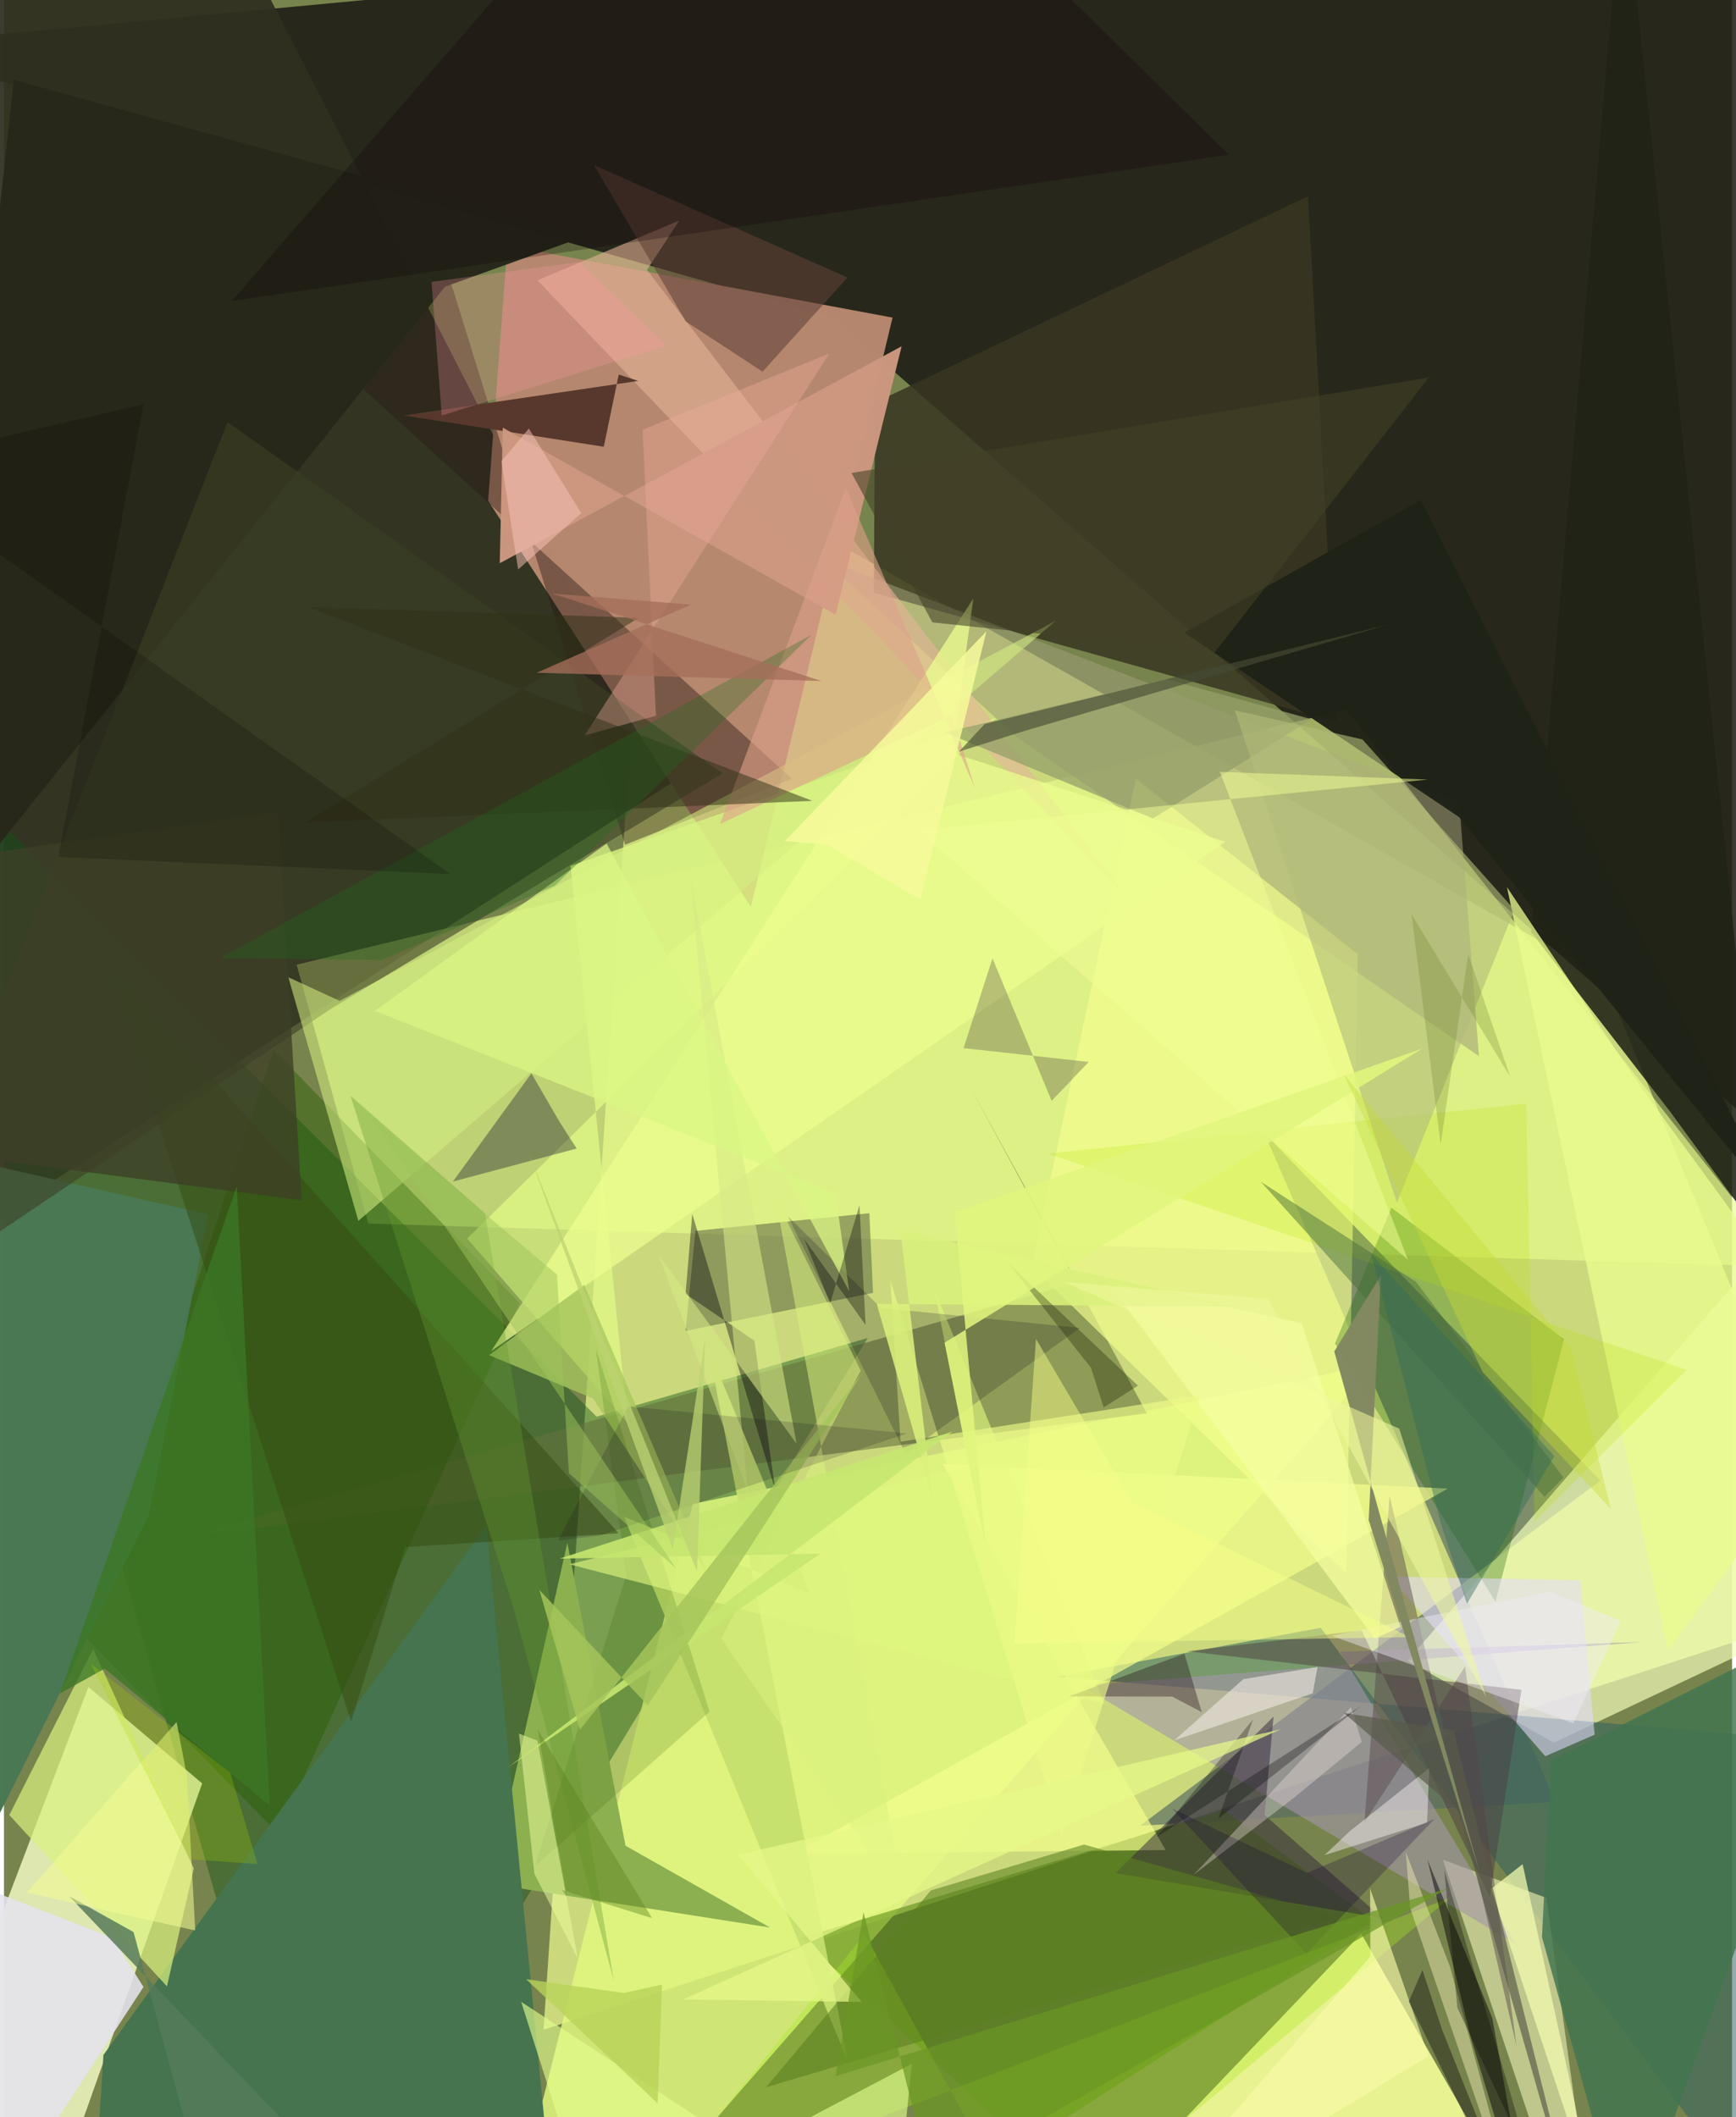 <svg xmlns="http://www.w3.org/2000/svg" width="228" height="278" viewBox="0 0 836 1024"><path fill="#78844d" d="M0 0h836v1024H0z"/><path fill="#e3f189" fill-opacity=".773" d="M261.032 981.71l51.876-769.884L773.86 472.467 898 774.357z"/><path fill="#1a1712" fill-opacity=".847" d="M400.627 153.449L-62 22.274 833.045-62l57.62 644.394z"/><path fill="#2e2f1f" fill-opacity=".933" d="M-13.952-45.517L-62 626.398l384.763-247.579L97.488-62z"/><path fill="#e8fd8b" fill-opacity=".631" d="M862.535 612.709l-686.243-20.913-34.684-125.198 507.848-123.446z"/><path fill="#0d5117" fill-opacity=".424" d="M286.717 685.218L-62 337.75 150.336 1086l267.488-438.828z"/><path fill="#f4fdc5" fill-opacity=".816" d="M40.853 815.962l55.04 46.608-76.042 214.452L-62 1086z"/><path fill="#b5876e" fill-opacity=".992" d="M429.876 153.618l-186.342-34.762-9.296 123.321 127.105 196.414z"/><path fill="#e0f87e" fill-opacity=".839" d="M333.28 727.364l329.928-67.522-346.356 396.604L243.008 1086z"/><path fill="#e9f391" fill-opacity=".992" d="M656.62 935.257l-119.279 125.075 99.938-2.096 91.054 1.873z"/><path fill="#5c6e62" fill-opacity=".702" d="M772.288 716.085L609.67 547.95 750.622 871.5l-200.991 11.535z"/><path fill="#393621" fill-opacity=".855" d="M644.98 349.309l-224.166-62.673.576-91.925 209.465-99.79z"/><path fill="#f3ffba" fill-opacity=".686" d="M749.848 842.827l-70.89-39.602 180.875-208.393L898 772.799z"/><path fill="#66723d" fill-opacity=".592" d="M519.24 620.201l-51.9-94.594 85.528 157.966L87.025 743.65z"/><path fill="#2f615d" fill-opacity=".525" d="M637.011 787.314L861.35 1086 898 843.753l-388.48-32.781z"/><path fill="#e2e7aa" fill-opacity=".675" d="M758.513 1086h10.93l-23.265-168.08-50.078-18.455z"/><path fill="#dff885" fill-opacity=".769" d="M274.08 418.796l206.08-71.707-256.086 251.926 77.69 89.31z"/><path fill="#291813" fill-opacity=".424" d="M381.182 376.686l-80.738 31.888-96.15-310.401-178.96-45.034z"/><path fill="#202217" fill-opacity=".882" d="M806.026 537.64l46.496 63.51L783.5-62l-44.672 512.783z"/><path fill="#8cb050" d="M272.563 746.189l-37.172 164.917 135.212 21.166-69.91-39.567z"/><path fill="#457c00" fill-opacity=".498" d="M385.542 937.29l108.166 99.874 168.898-108.192-72.379-53.469z"/><path fill="#9f9d77" fill-opacity=".549" d="M713.546 510.816L489.56 356.321l-93.241-86.035 307.697 117.678z"/><path fill="#f4ff8e" fill-opacity=".663" d="M497.216 612.587L547.64 376.64l107.387 84.97-5.663 299.48z"/><path fill="#265c00" fill-opacity=".431" d="M130.445 507.72L249.46 630.169l-116.805 256.54-95.403-96.932z"/><path fill="#28281b" fill-opacity=".992" d="M4.77 38.616l275.24 76.07-66.629 23.952L-40.898 456.64z"/><path fill="#677047" fill-opacity=".596" d="M334.516 595.33l-4.761 48.332 90.683-18.33-1.794-38.543z"/><path fill="#165f00" fill-opacity=".306" d="M754.714 647.797L671.2 584.064l-27.284 65.726 77.629 124.879z"/><path fill="#497853" fill-opacity=".992" d="M98.876 587.348l-28.74 145.425L-40.57 954.095-62 550.89z"/><path fill="#45744f" d="M267.32 1086l-224.958-.575 5.77-91.536 185.195-255.986z"/><path fill="#e7b598" fill-opacity=".584" d="M311.093 130.558l15.634-23.914-68.645 28.927 284.184 297.287z"/><path fill="#a496a8" fill-opacity=".6" d="M792.218 794.19l-271.22 21.011L731.72 940.51l-85.39-141.675z"/><path fill="#58382d" d="M297.413 181.171l-7.235 34.905-96.729-15.136 113.395-16.706z"/><path fill="#daf281" fill-opacity=".702" d="M91.83 903.647l-12.973 57.08-76.279-82.851 40.567-80.297z"/><path fill="#e4dafe" fill-opacity=".561" d="M762.536 764.358l-92.265-1.825 75.365 86.898 23.911-10.438z"/><path fill="#a7ec20" fill-opacity=".341" d="M309.595 1068.169L416.39 935.512 499.092 1086l200.535-168.167z"/><path fill="#3c4026" fill-opacity=".6" d="M-60.865 635.196l218.96-147.23 189.486-113.89-239.432-169.981z"/><path fill="#d5ee80" fill-opacity=".561" d="M171.453 590.486l337.228-290.131-346.3 183.723-24.803-11.397z"/><path fill="#cc967f" fill-opacity=".984" d="M434.264 167.493L239.858 272.409l1.469-65.56 161.016 90.497z"/><path fill="#f4ff8c" fill-opacity=".686" d="M454.098 708.039l107.906 186.776-179.68 1.744L698.55 719.981z"/><path fill="#36293b" fill-opacity=".514" d="M666.97 927.776l-129.216-21.821 76.44-75.678-4.335 47.608z"/><path fill="#e5e2ed" fill-opacity=".882" d="M-62 892.793L-13.961 1086l81.458-124.963L52.58 937.32z"/><path fill="#12152d" fill-opacity=".365" d="M255.153 519.14l-37.945 52.32 59.849-15.96-8.233-12.823z"/><path fill="#594c4e" fill-opacity=".494" d="M658.155 881.41l48.674-75.378 24.87 183.499-61.351-266.078z"/><path fill="#1f2216" fill-opacity=".973" d="M704.005 395.238l-132.914-89.184 114.353-64.287 174.057 344.495z"/><path fill="#e9fc8e" fill-opacity=".753" d="M790.947 524.508l-63.84-95.426L804.984 798.5 898 671.162z"/><path fill="#b4dd01" fill-opacity=".212" d="M814.047 662.548l-309.24-104.624 231.671-24.11 4.02 202.021z"/><path fill="#604039" fill-opacity=".576" d="M408.079 134.227l-41.082 45.54-37.109-24.276-44.37-75.59z"/><path fill="#ecfd8f" fill-opacity=".745" d="M590.861 407.132l-132.136-43.027 10.232-74.646-233.17 363.945z"/><path fill="#dea089" fill-opacity=".592" d="M469.83 381.47l-62.563-145.394-60.86 162.455 112.154-52.66z"/><path fill="#c5e06f" fill-opacity=".933" d="M408.239 996.99L299.943 733.566l90.026 37.182-49.317-118.923z"/><path fill="#344b11" fill-opacity=".49" d="M48.986 463.463l248.407 278.141-103.39 6.694-26.057 84.42z"/><path fill="#e4ff8f" fill-opacity=".624" d="M285.427 1079.061l153.786-80.872-9.001 87.811L250.2 968.2z"/><path fill="#427550" fill-opacity=".831" d="M744.05 936.88L785.64 1086 898 776.332l-149.658 75.247z"/><path fill="#f1efb6" fill-opacity=".459" d="M736.293 1086l-55.994-163.082-2.122-27.142 21.354 55.322z"/><path fill="#95a069" fill-opacity=".753" d="M455.301 354.277l106.926-25.809 70.35 19.424-76.706 47.969z"/><path fill="#a7c75d" fill-opacity=".749" d="M339.974 760.256l-55.069-83.878-50.192-20.954 46.014-34.01z"/><path fill="#b2bb78" fill-opacity=".608" d="M595.436 343.54l61.745 14.084 73.544 82.397-56.847 141.676z"/><path fill="#4c3c43" fill-opacity=".486" d="M572.417 798.639l84.374-10.068 61.998 129.054 15.327-100.33z"/><path fill="#f2eef6" fill-opacity=".439" d="M642.162 791.126l117.06 42.344L782.208 784l-34.283-14.164z"/><path fill="#2f5f00" fill-opacity=".18" d="M301.029 761.956l-14.727-109.872 55.056 175.768-84.565 74.886z"/><path fill="#07040b" fill-opacity=".396" d="M363.029 648.433l-33.284-22.616 3.236-38.691 40.133 133.505z"/><path fill="#d5e985" fill-opacity=".58" d="M316.516 606.666l66.926 91.536-51.492-275.06 27.783 297.62z"/><path fill="#e1f97f" fill-opacity=".624" d="M273.535 756.584l258.795 67.444-82.256-200.505 16.896 85.667z"/><path fill="#1d102c" fill-opacity=".243" d="M478.224 463.531l28.619 68.921 17.959-18.837-60.585-6.676z"/><path fill="#f9fca8" fill-opacity=".647" d="M661.032 946.302L539.008 1086l150.143-91.593-28.241-80.943z"/><path fill="#f1faaf" fill-opacity=".749" d="M768.164 1060.17l-8.316-43.02-25.17-115.53-15.223 11.959z"/><path fill="#fdefea" fill-opacity=".337" d="M651.636 825.642l-76.12 81.152 48.841-37.514 32.507-26.78z"/><path fill="#ff9aa4" fill-opacity=".263" d="M278.065 126.686l-71.213 9.66 4.937 64.61 108.606-33.849z"/><path fill="#1a0412" fill-opacity=".345" d="M565.154 820.58l-50.026-.098 55.94-20.644 8.4 28.262z"/><path fill="#f5fda0" fill-opacity=".725" d="M627.84 640.081l47.785 146.775-12.46 5.65-130.01-173.364z"/><path fill="#ecfa86" fill-opacity=".647" d="M578.738 674.876L433.75 697.3l-4.928-78.045 82.781 268.224z"/><path fill="#00021e" fill-opacity=".192" d="M520.565 642.249l-84.381 60.794-56.95-114.752 45.035 44.317z"/><path fill="#eeab98" fill-opacity=".388" d="M315.411 346.183l-6.451-138.365 90.387-36.87-118.405 184.741z"/><path fill="#ecfd9d" fill-opacity=".522" d="M256.624 906.307l21.013 41.038-19.564-105.436-8.93-3.417z"/><path fill="#060609" fill-opacity=".494" d="M688.632 899.444l20.915 85.818L739.911 1086l-19.919-110.003z"/><path fill="#567c59" fill-opacity=".851" d="M31.462 917.063L192.606 1086h-88.854L62.688 934.462z"/><path fill="#dbf785" fill-opacity=".741" d="M291.555 407.98l-112.062 80.95 222.783 88.356 6.611 47.202z"/><path fill="#303117" fill-opacity=".506" d="M307.063 298.84l-161.48 98.975 245.46-10.475-244.365-93.84z"/><path fill="#3d3f26" fill-opacity=".773" d="M144.027 580.566L-62 553.42l45.101-139.391 149.375-21.368z"/><path fill="#0f020b" fill-opacity=".255" d="M592.571 74.872L498.31-18.132 290.476-62 110.272 145.596z"/><path fill="#3c7725" fill-opacity=".78" d="M48.775 807.049l-21.641 11.987 85.493-245.281 15.927 299.551z"/><path fill="#476d3a" fill-opacity=".478" d="M608.045 571.584L745.27 723.939l9.158-9.334-71.344-94.675z"/><path fill="#efe7e2" fill-opacity=".616" d="M566.149 841.752l66.978-22.732 2.335-12.752-35.854 5.868z"/><path fill="#faf3f6" fill-opacity=".451" d="M689.516 855.096l-1.051 26.47-49.64 15.709 12.335-11.66z"/><path fill="#585a4a" fill-opacity=".671" d="M763.423 1086l-60.218-210.315-55.098-47.245 53.095 8.455z"/><path fill="#5b8020" fill-opacity=".573" d="M368.643 1009.565l276.799-82.406-122.934-35.022-74.147 22.222z"/><path fill="#daf17c" fill-opacity=".867" d="M595.69 631.941l-162.057-36.916 15.56 129.481-26.967-93.838z"/><path fill="#0a0b0d" fill-opacity=".404" d="M679.617 968.03l6.628-15.217 9.429 28.77L737.375 1086z"/><path fill="#f4fc92" fill-opacity=".549" d="M11.075 915.402l81.462 18.31-4.03-74.774-4.995-26.072z"/><path fill="#1c6e1d" fill-opacity=".298" d="M182.6 464.35l83.981-36.045 124.144-121.329-286.201 156.397z"/><path fill="#f6ff89" fill-opacity=".478" d="M488.865 794.932l191.344-3.09-134.632-65.547-46.307-78.684z"/><path fill="#dcf27f" fill-opacity=".525" d="M435.951 920.966l-62.706-341.633 41.226 83.575-67.496 129.585z"/><path fill="#474c33" fill-opacity=".627" d="M494.167 353.392l-32.125 10.124 12.452-13.378 195.022-48.033z"/><path fill="#828860" fill-opacity=".992" d="M643.565 653.658l70.366 252.076-53.712-170.547 5.91-118.441z"/><path fill="#659a30" fill-opacity=".361" d="M232.67 586.833l62.403 371.415-48.414-180.194-79.037-248.085z"/><path fill="#f9c2b9" fill-opacity=".514" d="M240.634 223.098l13.292-15.821 25.369 40.904-30.551 27.25z"/><path fill="#c6e66f" fill-opacity=".898" d="M243.882 854.772L458.86 692.397l-190.045 61.458 126.156-2.407z"/><path fill="#f0fc94" fill-opacity=".522" d="M679.193 609.305L588.21 373.33l100.607 3.715-246.664 24.484z"/><path fill="#a6c55b" fill-opacity=".827" d="M259.01 768.99l19.642 67.643 136.436-172.242-103.566 160.491z"/><path fill="#0e001d" fill-opacity=".161" d="M436.924 693.313l-148.592 49.415-20.282 2.322 33.951-64.84z"/><path fill="#bcd372" fill-opacity=".753" d="M323.554 749.291l15.673-102.007-3.937 112.775-81.187-201.692z"/><path fill="#151e00" fill-opacity=".318" d="M485.608 610.645l62.999 59.537-16.599 10.558-6.105-19.132z"/><path fill="#010200" fill-opacity=".29" d="M604.196 831.743l-46.718 56.854 99-63.444-68.957 54.402z"/><path fill="#326c59" fill-opacity=".427" d="M750.022 704.284l-42.272 71.388-12.656-38.882-33.646-130.375z"/><path fill="#150135" fill-opacity=".255" d="M692.024 879.76l-61.61 26.11-65.262-31.094 64.94 70.081z"/><path fill="#a56f5a" fill-opacity=".769" d="M332.36 292.438l-67.105-5.364 130.082 42.295-137.578-3.985z"/><path fill="#010003" fill-opacity=".333" d="M387.174 599.372l29.639 41.416-2.927-57.936-14.192 47.528z"/><path fill="#f1f79e" fill-opacity=".561" d="M716.996 820.674l-42.038-129.715-161.78-70.801 98.337 8.094z"/><path fill="#434027" fill-opacity=".576" d="M689.283 182.609L410.05 228.772l39.083 72.253 136.698 14.417z"/><path fill="#f5fa99" fill-opacity=".863" d="M475.283 305.338l-97.559 101.466 20.666 1.774 44.948 26.66z"/><path fill="#e6f889" fill-opacity=".725" d="M414.936 968.251l-59.827-71.123 262.461-60.716-289.037 130.652z"/><path fill="#e0f57d" fill-opacity=".863" d="M459.921 586.473l226.316-79.363-231.195 142.326 20.1 100.095z"/><path fill="#060700" fill-opacity=".322" d="M756.836 1086h-6.344l-53.713-181.64 6.351 66.777z"/><path fill="#c6d938" fill-opacity=".404" d="M715.405 663.73l61.921 66.074-18.92-76.658-110.26-133.527z"/><path fill="#5e851f" fill-opacity=".424" d="M258.262 836.574l14.046 80.691-2.505-3.184 43.742 13.653z"/><path fill="#b8d358" fill-opacity=".784" d="M252.594 957.27l47.159 6.644 18.626-4.051-2.138 57.482z"/><path fill="#9fc459" fill-opacity=".494" d="M177.831 540.617l147.285 217.968-51.823-46.043-5.761-96.059z"/><path fill="#000005" fill-opacity=".18" d="M67.513 195.513L26.267 414.528l189.725 8.197L-62 225.587z"/><path fill="#6b9625" fill-opacity=".698" d="M448.636 1055.367l-32.799-130.512-13.475 79.326 296.067-90.806z"/><path fill="#a7d404" fill-opacity=".247" d="M122.643 901.56l-13.144-44.15-67.534-52.726 47.863 94.62z"/><path fill="#6e822f" fill-opacity=".278" d="M728.677 520.775l-47.767-78.621 14.139 111.32 13.308-91.986z"/></svg>